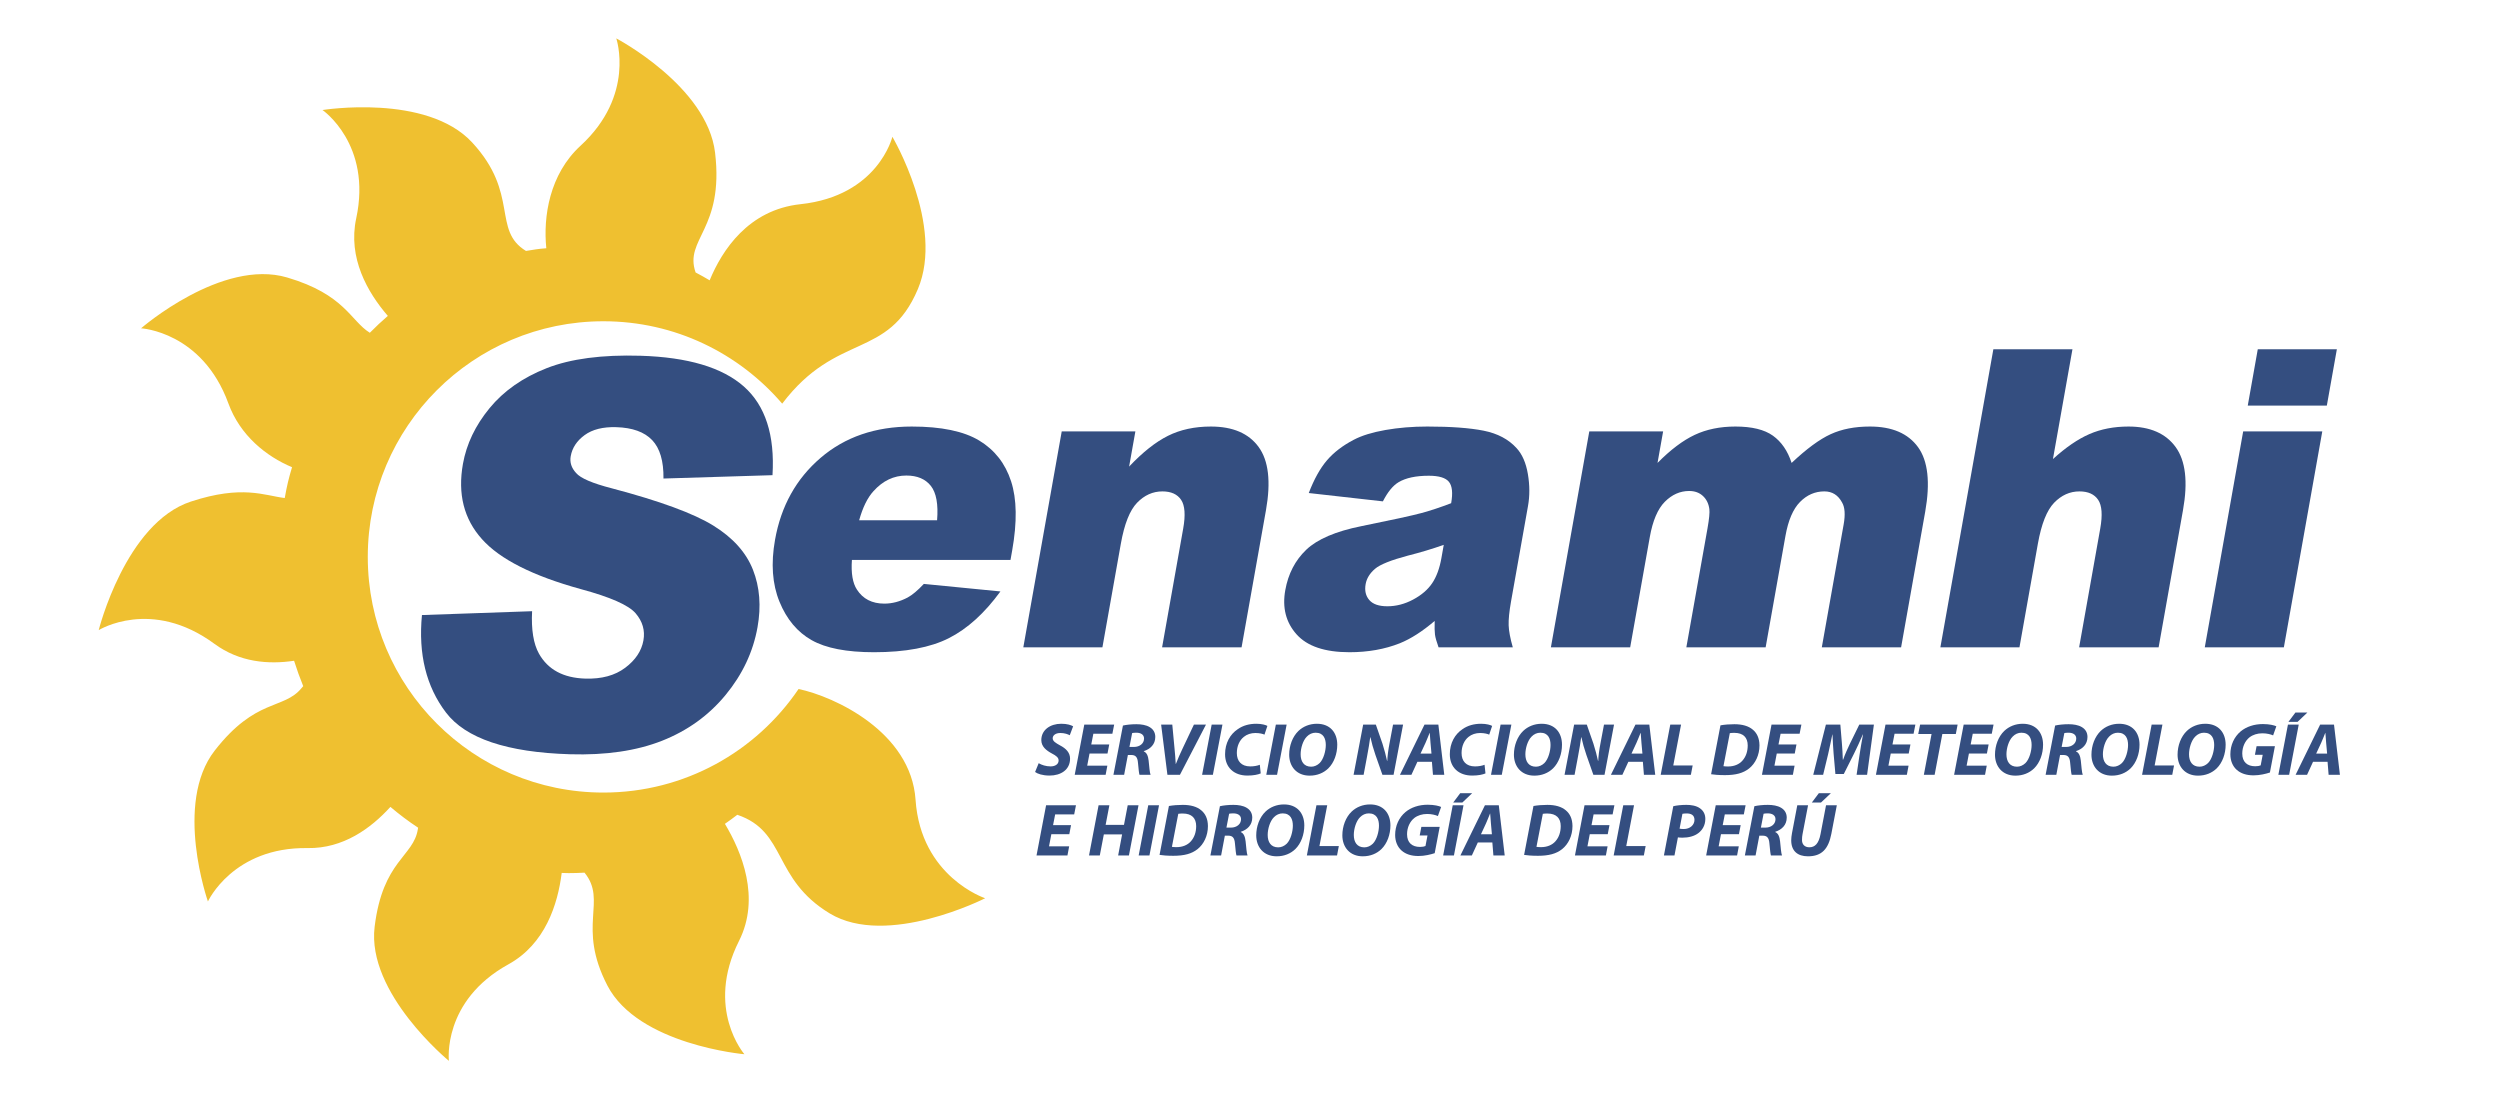 <?xml version="1.0" encoding="utf-8"?>
<!-- Generator: Adobe Illustrator 16.0.0, SVG Export Plug-In . SVG Version: 6.00 Build 0)  -->
<!DOCTYPE svg PUBLIC "-//W3C//DTD SVG 1.1//EN" "http://www.w3.org/Graphics/SVG/1.1/DTD/svg11.dtd">
<svg version="1.1" id="Capa_1" xmlns="http://www.w3.org/2000/svg" xmlns:xlink="http://www.w3.org/1999/xlink" x="0px" y="0px"
	 width="420.41px" height="185px" viewBox="0 0 841.89 370" enable-background="new 0 0 841.89 370" xml:space="preserve">
<g>
	<path fill-rule="evenodd" clip-rule="evenodd" fill="#344E80" d="M142.095,206.885l37.092-1.293
		c-0.314,6.223,0.46,10.992,2.318,14.307c3.031,5.374,8.225,8.168,15.6,8.39c5.501,0.166,9.982-1.047,13.435-3.648
		c3.461-2.598,5.501-5.663,6.135-9.204c0.603-3.361-0.281-6.415-2.635-9.153c-2.363-2.739-8.495-5.444-18.393-8.118
		c-16.19-4.459-27.305-10.071-33.332-16.836c-6.093-6.763-8.226-15.223-6.415-25.375c1.197-6.667,4.174-12.91,8.955-18.73
		c4.773-5.82,11.191-10.313,19.26-13.485c8.057-3.169,18.584-4.558,31.567-4.175c15.938,0.48,27.532,3.928,34.798,10.34
		c7.259,6.422,10.485,16.378,9.664,29.879l-36.716,1.128c0.081-5.871-1.193-10.183-3.802-12.929
		c-2.616-2.751-6.645-4.206-12.092-4.366c-4.482-0.134-8.026,0.756-10.651,2.666c-2.617,1.907-4.189,4.278-4.692,7.11
		c-0.369,2.068,0.234,3.952,1.814,5.659c1.504,1.769,5.532,3.491,12.07,5.168c16.176,4.277,27.547,8.459,34.146,12.545
		c6.599,4.082,11.041,9.039,13.336,14.859c2.291,5.823,2.808,12.272,1.542,19.354c-1.485,8.321-5.072,15.926-10.75,22.815
		c-5.678,6.892-12.811,12.032-21.393,15.423c-8.594,3.392-18.922,4.908-31,4.548c-21.208-0.634-35.135-5.326-41.784-14.065
		C143.526,230.955,140.829,220.021,142.095,206.885z"/>
	<path fill-rule="evenodd" clip-rule="evenodd" fill="#344E80" d="M340.29,188.323h-53.402c-0.321,4.474,0.247,7.8,1.685,9.99
		c2.018,3.148,5.102,4.728,9.238,4.728c2.621,0,5.229-0.685,7.831-2.054c1.592-0.867,3.415-2.395,5.463-4.585l25.794,2.533
		c-5.318,7.305-11.088,12.541-17.322,15.71c-6.243,3.173-14.659,4.758-25.26,4.758c-9.208,0-16.21-1.354-21.005-4.074
		c-4.8-2.714-8.407-7.025-10.819-12.942c-2.417-5.903-2.916-12.859-1.496-20.843c2.018-11.365,7.132-20.564,15.346-27.597
		c8.203-7.032,18.442-10.543,30.704-10.543c9.944,0,17.518,1.573,22.721,4.723c5.198,3.15,8.77,7.715,10.715,13.692
		c1.953,5.981,2.072,13.762,0.369,23.353L340.29,188.323L340.29,188.323z M315.57,174.968L315.57,174.968
		c0.434-5.387-0.265-9.247-2.098-11.576c-1.838-2.325-4.584-3.487-8.257-3.487c-4.228,0-7.918,1.753-11.076,5.271
		c-2.003,2.191-3.61,5.46-4.815,9.792H315.57z"/>
	<path fill-rule="evenodd" clip-rule="evenodd" fill="#344E80" d="M357.543,145.046h24.803l-2.11,11.847
		c4.569-4.841,8.935-8.298,13.105-10.374c4.16-2.076,8.971-3.115,14.426-3.115c7.373,0,12.74,2.29,16.082,6.883
		c3.356,4.585,4.174,11.671,2.479,21.259l-8.223,46.215h-26.763l7.105-39.988c0.813-4.558,0.579-7.792-0.699-9.683
		c-1.273-1.896-3.375-2.843-6.303-2.843c-3.226,0-6.073,1.282-8.532,3.829c-2.463,2.559-4.281,7.147-5.456,13.765l-6.211,34.921
		h-26.637L357.543,145.046z"/>
	<path fill-rule="evenodd" clip-rule="evenodd" fill="#344E80" d="M465.7,168.603l-24.966-2.808
		c1.793-4.658,3.821-8.317,6.111-10.992c2.283-2.67,5.299-4.988,9.055-6.948c2.693-1.416,6.25-2.513,10.666-3.288
		c4.412-0.774,9.104-1.163,14.08-1.163c7.98,0,14.314,0.472,18.991,1.4c4.682,0.94,8.367,2.889,11.064,5.859
		c1.907,2.053,3.177,4.96,3.817,8.729c0.641,3.767,0.656,7.362,0.042,10.787l-5.709,32.109c-0.604,3.426-0.873,6.104-0.806,8.048
		c0.069,1.935,0.537,4.409,1.397,7.425h-24.999c-0.671-1.872-1.074-3.295-1.205-4.277c-0.13-0.981-0.165-2.525-0.101-4.619
		c-4.116,3.51-8.021,6.022-11.735,7.523c-5.072,2.014-10.727,3.016-16.965,3.016c-8.292,0-14.23-2.007-17.813-6.02
		c-3.585-4.021-4.857-8.974-3.803-14.859c0.979-5.524,3.339-10.067,7.067-13.632c3.732-3.555,9.914-6.207,18.558-7.941
		c10.365-2.095,17.11-3.568,20.23-4.413c3.115-0.844,6.448-1.952,10.009-3.318c0.606-3.426,0.357-5.829-0.748-7.194
		c-1.109-1.37-3.367-2.053-6.767-2.053c-4.366,0-7.77,0.729-10.209,2.187C469.057,163.305,467.307,165.449,465.7,168.603
		L465.7,168.603z M486.191,183.251L486.191,183.251c-3.902,1.369-7.939,2.582-12.098,3.629c-5.679,1.509-9.365,2.99-11.064,4.45
		c-1.75,1.512-2.802,3.22-3.143,5.137c-0.391,2.192,0.027,3.98,1.243,5.376c1.212,1.393,3.234,2.088,6.07,2.088
		c2.966,0,5.865-0.753,8.682-2.26c2.819-1.504,4.956-3.347,6.415-5.513c1.457-2.165,2.489-4.985,3.106-8.453L486.191,183.251z"/>
	<path fill-rule="evenodd" clip-rule="evenodd" fill="#344E80" d="M535.203,145.046h24.864l-1.887,10.612
		c4.373-4.427,8.543-7.574,12.529-9.45c3.979-1.872,8.548-2.805,13.701-2.805c5.551,0,9.761,1.028,12.63,3.081
		c2.869,2.053,4.973,5.111,6.296,9.174c5.034-4.747,9.418-7.973,13.167-9.684c3.745-1.719,8.146-2.571,13.198-2.571
		c7.454,0,12.853,2.313,16.214,6.944c3.356,4.639,4.158,11.882,2.412,21.742l-8.118,45.67h-26.702l7.362-41.424
		c0.583-3.287,0.406-5.731-0.524-7.324c-1.335-2.509-3.327-3.767-5.987-3.767c-3.126,0-5.86,1.186-8.193,3.561
		c-2.337,2.375-3.972,6.184-4.903,11.437l-6.673,37.518h-26.702l7.125-40.057c0.563-3.192,0.775-5.36,0.625-6.5
		c-0.241-1.83-0.964-3.299-2.168-4.419c-1.2-1.116-2.742-1.676-4.627-1.676c-3.065,0-5.793,1.211-8.198,3.629
		c-2.401,2.42-4.09,6.388-5.068,11.916l-6.603,37.107h-26.699L535.203,145.046z"/>
	<path fill-rule="evenodd" clip-rule="evenodd" fill="#344E80" d="M671.275,117.384h26.637l-6.571,36.974
		c4.316-3.929,8.413-6.733,12.288-8.418c3.884-1.688,8.265-2.536,13.152-2.536c7.248,0,12.537,2.306,15.884,6.913
		c3.345,4.612,4.177,11.69,2.474,21.229l-8.21,46.215h-26.771l7.109-39.988c0.813-4.558,0.579-7.792-0.699-9.683
		c-1.277-1.896-3.372-2.843-6.298-2.843c-3.232,0-6.074,1.282-8.538,3.829c-2.459,2.559-4.277,7.147-5.459,13.765l-6.208,34.921
		h-26.632L671.275,117.384z"/>
	<path fill-rule="evenodd" clip-rule="evenodd" fill="#344E80" d="M755.403,145.046h26.639l-12.938,72.714h-26.633L755.403,145.046
		L755.403,145.046z M760.319,117.384L760.319,117.384h26.634l-3.377,18.965h-26.629L760.319,117.384z"/>
</g>
<path fill-rule="evenodd" clip-rule="evenodd" fill="#EFC030" d="M308.319,269.091c-1.546-22.805-27.205-34.733-39.395-37.3
	c-14.272,21.045-38.373,34.875-65.716,34.875c-43.829-0.003-79.356-35.526-79.356-79.359c0-43.829,35.527-79.356,79.356-79.356
	c24.102,0,45.647,10.785,60.204,27.746c18.431-24.301,35.581-14.67,45.682-38.569c9.051-21.409-8.578-51.299-8.578-51.299
	s-4.769,19.9-30.946,22.697c-17.575,1.88-26.426,15.546-30.589,25.641c-1.55-0.921-3.127-1.812-4.73-2.648
	c-3.941-11.299,9.652-14.41,6.553-40.357c-2.67-22.398-33.267-38.469-33.267-38.469s6.503,19.144-12.043,36.156
	c-10.436,9.568-12.615,23.848-11.521,34.518c-2.697,0.188-4.216,0.479-6.848,0.901c-11.48-6.994-2.149-19.271-18.132-36.54
	c-15.339-16.562-50.386-10.911-50.386-10.911s16.724,11.517,11.353,36.478c-2.865,13.306,3.794,24.911,10.647,32.854
	c-2.095,1.806-4.121,3.698-6.065,5.682c-6.507-4.041-8.395-12.883-27.85-18.624c-22.015-6.487-49.185,17.119-49.185,17.119
	s20.579,1.09,29.412,25.311c3.916,10.726,12.684,17.805,21.427,21.461c-1.17,3.925-1.723,6.269-2.459,10.382
	c-6.836-0.821-14.218-4.516-31.613,1.194c-22.015,7.224-31.034,43.294-31.034,43.294s17.725-11.032,38.983,4.62
	c8.429,6.203,18.147,6.994,26.81,5.694c0.914,2.906,1.938,5.758,3.077,8.55c-0.199,0.231-0.403,0.45-0.591,0.685
	c-6.039,7.308-15.358,3.21-29.215,21.01c-13.858,17.797-2.287,50.811-2.287,50.811s8.438-18.377,33.605-17.978
	c11.917,0.191,21.278-6.631,27.846-13.866c2.981,2.517,6.085,4.868,9.331,6.998c-0.016,0.146-0.054,0.287-0.073,0.434
	c-1.431,9.376-11.828,10.527-14.567,32.933c-2.751,22.398,25.011,45.158,25.011,45.158s-2.341-20.17,20.053-32.516
	c12.385-6.834,16.617-20.185,17.933-30.769c0.787,0.018,1.569,0.06,2.363,0.06c1.789,0,3.564-0.058,5.326-0.156
	c7.761,9.583-2.694,17.962,7.692,38.002c10.386,20.038,46.147,23.146,46.147,23.146s-13.32-15.327-1.811-38.166
	c7.297-14.483,0.898-29.999-4.757-39.422c1.419-0.978,2.808-1.991,4.174-3.046c16.728,5.654,11.801,21.535,31.13,33.221
	c19.343,11.682,52.342-5.117,52.342-5.117S310.083,295.11,308.319,269.091z"/>
<path fill-rule="evenodd" clip-rule="evenodd" fill="#344E80" d="M348.573,259.738c0.807,0.603,2.497,1.205,4.867,1.205
	c3.783,0,6.91-1.933,6.91-5.698c0-2.009-1.312-3.389-3.38-4.469c-1.437-0.803-2.471-1.405-2.471-2.385
	c0-0.929,0.882-1.782,2.572-1.782c1.412-0.025,2.623,0.452,3.177,0.753l1.135-3.013c-0.731-0.401-1.942-0.854-4.01-0.854
	c-3.707,0-6.708,2.084-6.708,5.498c0,2.209,1.715,3.515,3.531,4.493c1.563,0.804,2.295,1.432,2.295,2.385
	c0,1.331-1.287,1.983-2.699,1.983c-1.563,0-3.001-0.477-4.01-1.079L348.573,259.738z"/>
<polygon fill-rule="evenodd" clip-rule="evenodd" fill="#344E80" points="373.54,250.476 367.487,250.476 368.193,246.86 
	374.599,246.86 375.205,243.772 365.142,243.772 361.914,260.692 372.329,260.692 372.91,257.604 366.125,257.604 366.908,253.513 
	372.96,253.513 "/>
<path fill-rule="evenodd" clip-rule="evenodd" fill="#344E80" d="M374.953,260.692h3.606l1.261-6.678h1.11
	c1.438,0,2.144,0.628,2.295,2.687c0.176,2.083,0.353,3.539,0.504,3.991h3.732c-0.302-0.703-0.454-2.912-0.655-4.795
	c-0.177-1.531-0.605-2.661-1.614-3.088v-0.1c2.169-0.703,3.858-2.26,3.858-4.77c0-1.582-0.782-2.662-1.891-3.314
	c-1.186-0.728-2.85-0.979-4.464-0.979c-1.689,0-3.404,0.176-4.539,0.451L374.953,260.692L374.953,260.692z M381.257,246.635
	c0.303-0.075,0.731-0.126,1.412-0.126c1.438,0,2.598,0.603,2.598,1.958c0,1.657-1.438,2.837-3.404,2.837h-1.514L381.257,246.635z"/>
<path fill-rule="evenodd" clip-rule="evenodd" fill="#344E80" d="M397.347,260.692l8.776-16.92h-4.06l-3.808,8.033
	c-0.833,1.758-1.639,3.564-2.27,5.222h-0.051c-0.101-1.757-0.227-3.414-0.403-5.196l-0.757-8.059h-3.757l2.118,16.92H397.347z"/>
<polygon fill-rule="evenodd" clip-rule="evenodd" fill="#344E80" points="408.039,243.772 404.811,260.692 408.443,260.692 
	411.67,243.772 "/>
<path fill-rule="evenodd" clip-rule="evenodd" fill="#344E80" d="M424.254,257.304c-0.856,0.352-2.042,0.552-3.227,0.552
	c-3.001,0-4.515-1.808-4.515-4.493c0-2.359,0.908-4.293,2.346-5.447c1.034-0.854,2.421-1.306,3.883-1.306
	c1.463,0,2.572,0.302,3.077,0.552l0.983-2.937c-0.479-0.302-1.866-0.729-3.707-0.729c-2.396,0-4.489,0.578-6.254,1.808
	c-2.572,1.707-4.288,4.67-4.288,8.46c0,4.469,3.027,7.18,7.515,7.18c2.043,0,3.582-0.326,4.489-0.728L424.254,257.304z"/>
<polygon fill-rule="evenodd" clip-rule="evenodd" fill="#344E80" points="429.651,243.772 426.423,260.692 430.055,260.692 
	433.282,243.772 "/>
<path fill-rule="evenodd" clip-rule="evenodd" fill="#344E80" d="M443.471,243.496c-2.446,0-4.615,0.904-6.203,2.41
	c-1.992,1.908-3.128,4.945-3.128,8.009c0,3.94,2.472,7.054,6.885,7.054c2.547,0,4.691-0.904,6.279-2.436
	c1.942-1.907,3.026-4.895,3.026-7.982C450.33,246.509,447.96,243.496,443.471,243.496L443.471,243.496z M443.042,246.509
	c2.674,0,3.43,2.033,3.43,4.143c0,1.958-0.731,4.744-2.068,6.075c-0.781,0.753-1.79,1.229-2.849,1.229
	c-2.472,0-3.557-1.782-3.557-4.167c0-2.033,0.757-4.669,2.119-6C440.898,246.985,441.907,246.509,443.042,246.509z"/>
<path fill-rule="evenodd" clip-rule="evenodd" fill="#344E80" d="M459.207,260.692l1.109-5.924c0.505-2.662,0.908-5.071,1.11-6.703
	l0.075-0.025c0.454,2.084,0.908,3.615,1.665,5.899l2.37,6.753h3.758l3.202-16.92h-3.379l-1.16,6.15
	c-0.479,2.485-0.706,4.343-0.781,6.075h-0.076c-0.403-1.857-0.857-3.615-1.538-5.774l-2.244-6.451h-4.263l-3.228,16.92H459.207z"/>
<path fill-rule="evenodd" clip-rule="evenodd" fill="#344E80" d="M482.206,256.299l0.354,4.394h3.808l-1.992-16.92h-4.665
	l-8.271,16.92h3.858l2.018-4.394H482.206L482.206,256.299z M478.373,253.538l1.69-3.641c0.453-0.979,0.933-2.284,1.361-3.313h0.051
	c0.075,1.029,0.176,2.385,0.252,3.313l0.328,3.641H478.373z"/>
<path fill-rule="evenodd" clip-rule="evenodd" fill="#344E80" d="M499.936,257.304c-0.857,0.352-2.043,0.552-3.228,0.552
	c-3.002,0-4.515-1.808-4.515-4.493c0-2.359,0.908-4.293,2.345-5.447c1.034-0.854,2.422-1.306,3.884-1.306
	c1.463,0,2.572,0.302,3.077,0.552l0.983-2.937c-0.479-0.302-1.866-0.729-3.707-0.729c-2.396,0-4.489,0.578-6.254,1.808
	c-2.572,1.707-4.288,4.67-4.288,8.46c0,4.469,3.027,7.18,7.516,7.18c2.043,0,3.581-0.326,4.489-0.728L499.936,257.304z"/>
<polygon fill-rule="evenodd" clip-rule="evenodd" fill="#344E80" points="505.332,243.772 502.104,260.692 505.735,260.692 
	508.964,243.772 "/>
<path fill-rule="evenodd" clip-rule="evenodd" fill="#344E80" d="M519.151,243.496c-2.446,0-4.614,0.904-6.203,2.41
	c-1.992,1.908-3.128,4.945-3.128,8.009c0,3.94,2.472,7.054,6.885,7.054c2.547,0,4.691-0.904,6.279-2.436
	c1.942-1.907,3.026-4.895,3.026-7.982C526.011,246.509,523.641,243.496,519.151,243.496L519.151,243.496z M518.723,246.509
	c2.674,0,3.43,2.033,3.43,4.143c0,1.958-0.731,4.744-2.067,6.075c-0.782,0.753-1.791,1.229-2.85,1.229
	c-2.472,0-3.556-1.782-3.556-4.167c0-2.033,0.756-4.669,2.118-6C516.579,246.985,517.588,246.509,518.723,246.509z"/>
<path fill-rule="evenodd" clip-rule="evenodd" fill="#344E80" d="M530.248,260.692l1.109-5.924c0.505-2.662,0.907-5.071,1.109-6.703
	l0.076-0.025c0.454,2.084,0.907,3.615,1.664,5.899l2.371,6.753h3.757l3.203-16.92h-3.38l-1.159,6.15
	c-0.479,2.485-0.707,4.343-0.782,6.075h-0.075c-0.404-1.857-0.857-3.615-1.539-5.774l-2.244-6.451h-4.262l-3.228,16.92H530.248z"/>
<path fill-rule="evenodd" clip-rule="evenodd" fill="#344E80" d="M553.247,256.299l0.353,4.394h3.809l-1.992-16.92h-4.665
	l-8.272,16.92h3.859l2.017-4.394H553.247L553.247,256.299z M549.414,253.538l1.689-3.641c0.454-0.979,0.934-2.284,1.362-3.313h0.05
	c0.076,1.029,0.177,2.385,0.252,3.313l0.328,3.641H549.414z"/>
<polygon fill-rule="evenodd" clip-rule="evenodd" fill="#344E80" points="559.249,260.692 569.412,260.692 570.018,257.529 
	563.486,257.529 566.108,243.772 562.477,243.772 "/>
<path fill-rule="evenodd" clip-rule="evenodd" fill="#344E80" d="M576.222,260.492c0.832,0.15,2.597,0.301,4.64,0.301
	c3.683,0,6.179-0.678,8.146-2.234c2.119-1.682,3.506-4.519,3.506-7.782c-0.025-2.485-0.883-4.167-2.244-5.297
	c-1.438-1.23-3.556-1.832-6.204-1.832c-1.639,0-3.253,0.125-4.69,0.376L576.222,260.492L576.222,260.492z M582.526,246.659
	c0.378-0.075,0.907-0.1,1.538-0.1c3.001,0,4.488,1.581,4.488,4.242c0,2.033-0.604,3.79-1.765,5.096
	c-1.109,1.28-2.85,1.983-4.817,1.983c-0.63,0-1.159-0.025-1.588-0.101L582.526,246.659z"/>
<polygon fill-rule="evenodd" clip-rule="evenodd" fill="#344E80" points="604.971,250.476 598.918,250.476 599.624,246.86 
	606.029,246.86 606.635,243.772 596.572,243.772 593.345,260.692 603.76,260.692 604.34,257.604 597.556,257.604 598.338,253.513 
	604.391,253.513 "/>
<path fill-rule="evenodd" clip-rule="evenodd" fill="#344E80" d="M628.752,260.692l2.295-16.92h-4.918l-3.152,6.427
	c-0.731,1.531-1.639,3.515-2.295,5.397h-0.101c-0.025-1.883-0.202-3.816-0.303-5.397l-0.53-6.427h-4.866l-4.263,16.92h3.329
	l1.689-6.979c0.429-1.833,0.934-4.368,1.412-6.603h0.051c0.101,2.26,0.228,4.594,0.379,6.452l0.604,6.853h2.824l3.48-6.929
	c0.934-1.857,1.992-4.191,2.926-6.376h0.075c-0.479,2.436-0.857,4.77-1.135,6.603l-1.034,6.979H628.752z"/>
<polygon fill-rule="evenodd" clip-rule="evenodd" fill="#344E80" points="643.354,250.476 637.301,250.476 638.007,246.86 
	644.412,246.86 645.018,243.772 634.955,243.772 631.728,260.692 642.143,260.692 642.723,257.604 635.938,257.604 636.721,253.513 
	642.773,253.513 "/>
<polygon fill-rule="evenodd" clip-rule="evenodd" fill="#344E80" points="647.867,260.692 651.499,260.692 654.097,246.936 
	658.636,246.936 659.241,243.772 646.606,243.772 645.977,246.936 650.465,246.936 "/>
<polygon fill-rule="evenodd" clip-rule="evenodd" fill="#344E80" points="669.682,250.476 663.629,250.476 664.335,246.86 
	670.74,246.86 671.346,243.772 661.283,243.772 658.056,260.692 668.471,260.692 669.051,257.604 662.268,257.604 663.049,253.513 
	669.102,253.513 "/>
<path fill-rule="evenodd" clip-rule="evenodd" fill="#344E80" d="M681.156,243.496c-2.446,0-4.615,0.904-6.204,2.41
	c-1.992,1.908-3.127,4.945-3.127,8.009c0,3.94,2.472,7.054,6.885,7.054c2.547,0,4.69-0.904,6.279-2.436
	c1.941-1.907,3.026-4.895,3.026-7.982C688.016,246.509,685.646,243.496,681.156,243.496L681.156,243.496z M680.728,246.509
	c2.673,0,3.43,2.033,3.43,4.143c0,1.958-0.731,4.744-2.067,6.075c-0.782,0.753-1.791,1.229-2.85,1.229
	c-2.472,0-3.557-1.782-3.557-4.167c0-2.033,0.757-4.669,2.119-6C678.584,246.985,679.593,246.509,680.728,246.509z"/>
<path fill-rule="evenodd" clip-rule="evenodd" fill="#344E80" d="M688.873,260.692h3.606l1.261-6.678h1.109
	c1.438,0,2.144,0.628,2.295,2.687c0.177,2.083,0.354,3.539,0.505,3.991h3.732c-0.303-0.703-0.454-2.912-0.656-4.795
	c-0.177-1.531-0.604-2.661-1.614-3.088v-0.1c2.169-0.703,3.859-2.26,3.859-4.77c0-1.582-0.782-2.662-1.892-3.314
	c-1.186-0.728-2.85-0.979-4.464-0.979c-1.689,0-3.404,0.176-4.539,0.451L688.873,260.692L688.873,260.692z M695.178,246.635
	c0.303-0.075,0.731-0.126,1.412-0.126c1.438,0,2.598,0.603,2.598,1.958c0,1.657-1.438,2.837-3.404,2.837h-1.514L695.178,246.635z"/>
<path fill-rule="evenodd" clip-rule="evenodd" fill="#344E80" d="M713.638,243.496c-2.446,0-4.615,0.904-6.204,2.41
	c-1.992,1.908-3.127,4.945-3.127,8.009c0,3.94,2.472,7.054,6.885,7.054c2.547,0,4.69-0.904,6.279-2.436
	c1.942-1.907,3.026-4.895,3.026-7.982C720.497,246.509,718.127,243.496,713.638,243.496L713.638,243.496z M713.209,246.509
	c2.673,0,3.43,2.033,3.43,4.143c0,1.958-0.731,4.744-2.068,6.075c-0.781,0.753-1.79,1.229-2.85,1.229
	c-2.471,0-3.556-1.782-3.556-4.167c0-2.033,0.757-4.669,2.118-6C711.065,246.985,712.074,246.509,713.209,246.509z"/>
<polygon fill-rule="evenodd" clip-rule="evenodd" fill="#344E80" points="721.354,260.692 731.518,260.692 732.123,257.529 
	725.592,257.529 728.214,243.772 724.582,243.772 "/>
<path fill-rule="evenodd" clip-rule="evenodd" fill="#344E80" d="M742.639,243.496c-2.445,0-4.614,0.904-6.204,2.41
	c-1.992,1.908-3.126,4.945-3.126,8.009c0,3.94,2.471,7.054,6.885,7.054c2.547,0,4.69-0.904,6.279-2.436
	c1.941-1.907,3.025-4.895,3.025-7.982C749.498,246.509,747.128,243.496,742.639,243.496L742.639,243.496z M742.21,246.509
	c2.674,0,3.43,2.033,3.43,4.143c0,1.958-0.731,4.744-2.067,6.075c-0.782,0.753-1.791,1.229-2.85,1.229
	c-2.472,0-3.556-1.782-3.556-4.167c0-2.033,0.756-4.669,2.118-6C740.066,246.985,741.075,246.509,742.21,246.509z"/>
<path fill-rule="evenodd" clip-rule="evenodd" fill="#344E80" d="M766.092,251.053h-6.178l-0.555,2.887h2.622l-0.681,3.564
	c-0.403,0.176-1.009,0.302-1.841,0.302c-2.674,0-4.362-1.431-4.362-4.268c0-2.31,0.982-4.318,2.445-5.473
	c1.135-0.879,2.648-1.355,4.338-1.355c1.513,0,2.824,0.352,3.606,0.703l1.084-3.063c-0.655-0.326-2.295-0.753-4.515-0.753
	c-2.95,0-5.572,0.879-7.489,2.461c-2.169,1.832-3.48,4.568-3.48,7.731c0,2.159,0.782,4.017,2.144,5.222
	c1.412,1.255,3.329,1.857,5.675,1.857c2.144,0,4.186-0.527,5.497-0.954L766.092,251.053z"/>
<path fill-rule="evenodd" clip-rule="evenodd" fill="#344E80" d="M773.002,239.706l-2.37,3.163h3.076l3.329-3.163H773.002
	L773.002,239.706z M770.48,243.772l-3.229,16.92h3.632l3.228-16.92H770.48z"/>
<path fill-rule="evenodd" clip-rule="evenodd" fill="#344E80" d="M783.82,256.299l0.354,4.394h3.808l-1.992-16.92h-4.665
	l-8.271,16.92h3.858l2.018-4.394H783.82L783.82,256.299z M779.987,253.538l1.69-3.641c0.453-0.979,0.933-2.284,1.361-3.313h0.051
	c0.075,1.029,0.177,2.385,0.252,3.313l0.328,3.641H779.987z"/>
<polygon fill-rule="evenodd" clip-rule="evenodd" fill="#344E80" points="360.678,277.64 354.626,277.64 355.332,274.024 
	361.737,274.024 362.343,270.938 352.28,270.938 349.053,287.856 359.468,287.856 360.048,284.77 353.264,284.77 354.046,280.678 
	360.099,280.678 "/>
<polygon fill-rule="evenodd" clip-rule="evenodd" fill="#344E80" points="369.958,270.938 366.731,287.856 370.362,287.856 
	371.725,280.753 377.877,280.753 376.541,287.856 380.172,287.856 383.4,270.938 379.769,270.938 378.508,277.539 372.329,277.539 
	373.59,270.938 "/>
<polygon fill-rule="evenodd" clip-rule="evenodd" fill="#344E80" points="386.679,270.938 383.451,287.856 387.083,287.856 
	390.311,270.938 "/>
<path fill-rule="evenodd" clip-rule="evenodd" fill="#344E80" d="M390.487,287.656c0.832,0.15,2.597,0.301,4.64,0.301
	c3.682,0,6.178-0.678,8.146-2.234c2.119-1.682,3.505-4.519,3.505-7.781c-0.025-2.485-0.883-4.168-2.245-5.297
	c-1.437-1.23-3.556-1.833-6.204-1.833c-1.639,0-3.253,0.126-4.69,0.376L390.487,287.656L390.487,287.656z M396.792,273.824
	c0.378-0.075,0.908-0.101,1.538-0.101c3.001,0,4.489,1.581,4.489,4.242c0,2.033-0.605,3.791-1.766,5.097
	c-1.109,1.28-2.849,1.982-4.816,1.982c-0.63,0-1.16-0.024-1.589-0.1L396.792,273.824z"/>
<path fill-rule="evenodd" clip-rule="evenodd" fill="#344E80" d="M407.61,287.856h3.606l1.261-6.677h1.11
	c1.438,0,2.144,0.627,2.295,2.686c0.176,2.084,0.353,3.54,0.504,3.991h3.732c-0.302-0.702-0.454-2.911-0.656-4.794
	c-0.176-1.531-0.605-2.661-1.614-3.088v-0.101c2.169-0.703,3.858-2.26,3.858-4.77c0-1.582-0.782-2.661-1.891-3.313
	c-1.186-0.729-2.85-0.979-4.464-0.979c-1.689,0-3.404,0.176-4.54,0.452L407.61,287.856L407.61,287.856z M413.915,273.799
	c0.303-0.075,0.731-0.125,1.413-0.125c1.437,0,2.598,0.602,2.598,1.957c0,1.657-1.438,2.838-3.405,2.838h-1.513L413.915,273.799z"/>
<path fill-rule="evenodd" clip-rule="evenodd" fill="#344E80" d="M432.374,270.661c-2.445,0-4.614,0.903-6.203,2.409
	c-1.992,1.908-3.127,4.945-3.127,8.009c0,3.941,2.472,7.054,6.885,7.054c2.547,0,4.69-0.903,6.279-2.435
	c1.941-1.908,3.025-4.896,3.025-7.983C439.233,273.674,436.863,270.661,432.374,270.661L432.374,270.661z M431.946,273.674
	c2.673,0,3.429,2.033,3.429,4.142c0,1.958-0.73,4.745-2.067,6.075c-0.782,0.753-1.791,1.229-2.85,1.229
	c-2.472,0-3.556-1.782-3.556-4.167c0-2.033,0.756-4.669,2.118-6C429.803,274.15,430.811,273.674,431.946,273.674z"/>
<polygon fill-rule="evenodd" clip-rule="evenodd" fill="#344E80" points="440.092,287.856 450.255,287.856 450.859,284.693 
	444.328,284.693 446.951,270.938 443.319,270.938 "/>
<path fill-rule="evenodd" clip-rule="evenodd" fill="#344E80" d="M461.376,270.661c-2.446,0-4.615,0.903-6.204,2.409
	c-1.992,1.908-3.127,4.945-3.127,8.009c0,3.941,2.472,7.054,6.885,7.054c2.547,0,4.69-0.903,6.279-2.435
	c1.941-1.908,3.026-4.896,3.026-7.983C468.235,273.674,465.865,270.661,461.376,270.661L461.376,270.661z M460.947,273.674
	c2.673,0,3.43,2.033,3.43,4.142c0,1.958-0.731,4.745-2.068,6.075c-0.781,0.753-1.79,1.229-2.849,1.229
	c-2.472,0-3.557-1.782-3.557-4.167c0-2.033,0.757-4.669,2.118-6C458.804,274.15,459.813,273.674,460.947,273.674z"/>
<path fill-rule="evenodd" clip-rule="evenodd" fill="#344E80" d="M484.829,278.217h-6.179l-0.555,2.887h2.623l-0.682,3.565
	c-0.403,0.176-1.009,0.301-1.84,0.301c-2.674,0-4.363-1.431-4.363-4.268c0-2.31,0.983-4.317,2.446-5.473
	c1.135-0.878,2.647-1.355,4.338-1.355c1.513,0,2.824,0.352,3.605,0.703l1.085-3.063c-0.656-0.327-2.295-0.753-4.515-0.753
	c-2.95,0-5.573,0.878-7.489,2.46c-2.169,1.832-3.48,4.568-3.48,7.731c0,2.159,0.781,4.017,2.144,5.222
	c1.412,1.255,3.329,1.857,5.674,1.857c2.144,0,4.187-0.526,5.498-0.953L484.829,278.217z"/>
<path fill-rule="evenodd" clip-rule="evenodd" fill="#344E80" d="M491.739,266.87l-2.37,3.163h3.076l3.329-3.163H491.739
	L491.739,266.87z M489.217,270.938l-3.228,16.919h3.632l3.228-16.919H489.217z"/>
<path fill-rule="evenodd" clip-rule="evenodd" fill="#344E80" d="M502.558,283.464l0.353,4.393h3.809l-1.992-16.919h-4.666
	l-8.271,16.919h3.858l2.018-4.393H502.558L502.558,283.464z M498.725,280.702l1.689-3.64c0.454-0.979,0.934-2.285,1.361-3.313h0.051
	c0.076,1.028,0.177,2.385,0.253,3.313l0.327,3.64H498.725z"/>
<path fill-rule="evenodd" clip-rule="evenodd" fill="#344E80" d="M513.251,287.656c0.832,0.15,2.597,0.301,4.64,0.301
	c3.682,0,6.179-0.678,8.146-2.234c2.118-1.682,3.506-4.519,3.506-7.781c-0.025-2.485-0.883-4.168-2.245-5.297
	c-1.438-1.23-3.556-1.833-6.203-1.833c-1.64,0-3.254,0.126-4.691,0.376L513.251,287.656L513.251,287.656z M519.555,273.824
	c0.379-0.075,0.908-0.101,1.539-0.101c3.001,0,4.488,1.581,4.488,4.242c0,2.033-0.605,3.791-1.766,5.097
	c-1.109,1.28-2.85,1.982-4.816,1.982c-0.63,0-1.16-0.024-1.589-0.1L519.555,273.824z"/>
<polygon fill-rule="evenodd" clip-rule="evenodd" fill="#344E80" points="542,277.64 535.947,277.64 536.653,274.024 
	543.059,274.024 543.664,270.938 533.602,270.938 530.374,287.856 540.789,287.856 541.369,284.77 534.585,284.77 535.367,280.678 
	541.42,280.678 "/>
<polygon fill-rule="evenodd" clip-rule="evenodd" fill="#344E80" points="543.412,287.856 553.575,287.856 554.181,284.693 
	547.648,284.693 550.271,270.938 546.64,270.938 "/>
<path fill-rule="evenodd" clip-rule="evenodd" fill="#344E80" d="M560.334,287.856h3.556l1.159-6.1
	c0.379,0.05,0.884,0.101,1.488,0.101c2.068,0,4.035-0.478,5.422-1.557c1.337-1.029,2.32-2.636,2.32-4.77
	c0-1.632-0.706-2.812-1.841-3.59c-1.236-0.879-3.001-1.13-4.514-1.13c-1.64,0-3.354,0.176-4.438,0.452L560.334,287.856
	L560.334,287.856z M566.563,273.824c0.303-0.075,0.781-0.126,1.463-0.126c1.412,0,2.598,0.527,2.598,2.159
	c0,1.682-1.438,3.088-3.632,3.088c-0.605,0-1.009-0.051-1.387-0.126L566.563,273.824z"/>
<polygon fill-rule="evenodd" clip-rule="evenodd" fill="#344E80" points="586.183,277.64 580.13,277.64 580.836,274.024 
	587.241,274.024 587.847,270.938 577.785,270.938 574.557,287.856 584.973,287.856 585.552,284.77 578.769,284.77 579.551,280.678 
	585.603,280.678 "/>
<path fill-rule="evenodd" clip-rule="evenodd" fill="#344E80" d="M587.595,287.856h3.606l1.261-6.677h1.109
	c1.438,0,2.145,0.627,2.295,2.686c0.177,2.084,0.354,3.54,0.505,3.991h3.732c-0.303-0.702-0.454-2.911-0.655-4.794
	c-0.177-1.531-0.605-2.661-1.614-3.088v-0.101c2.169-0.703,3.858-2.26,3.858-4.77c0-1.582-0.782-2.661-1.892-3.313
	c-1.186-0.729-2.85-0.979-4.463-0.979c-1.69,0-3.405,0.176-4.54,0.452L587.595,287.856L587.595,287.856z M593.899,273.799
	c0.303-0.075,0.731-0.125,1.412-0.125c1.438,0,2.598,0.602,2.598,1.957c0,1.657-1.438,2.838-3.404,2.838h-1.513L593.899,273.799z"/>
<path fill-rule="evenodd" clip-rule="evenodd" fill="#344E80" d="M612.511,266.87l-2.37,3.163h3.076l3.354-3.163H612.511
	L612.511,266.87z M605.248,270.938l-1.791,9.438c-0.15,0.804-0.252,1.632-0.252,2.359c0,3.615,2.144,5.397,5.649,5.397
	c4.614,0,6.885-2.46,7.868-7.581l1.841-9.614h-3.631l-1.867,9.765c-0.604,3.138-1.865,4.394-3.757,4.394
	c-1.64,0-2.472-1.055-2.472-2.41c0-0.753,0.05-1.431,0.177-2.008l1.865-9.74H605.248z"/>
</svg>

